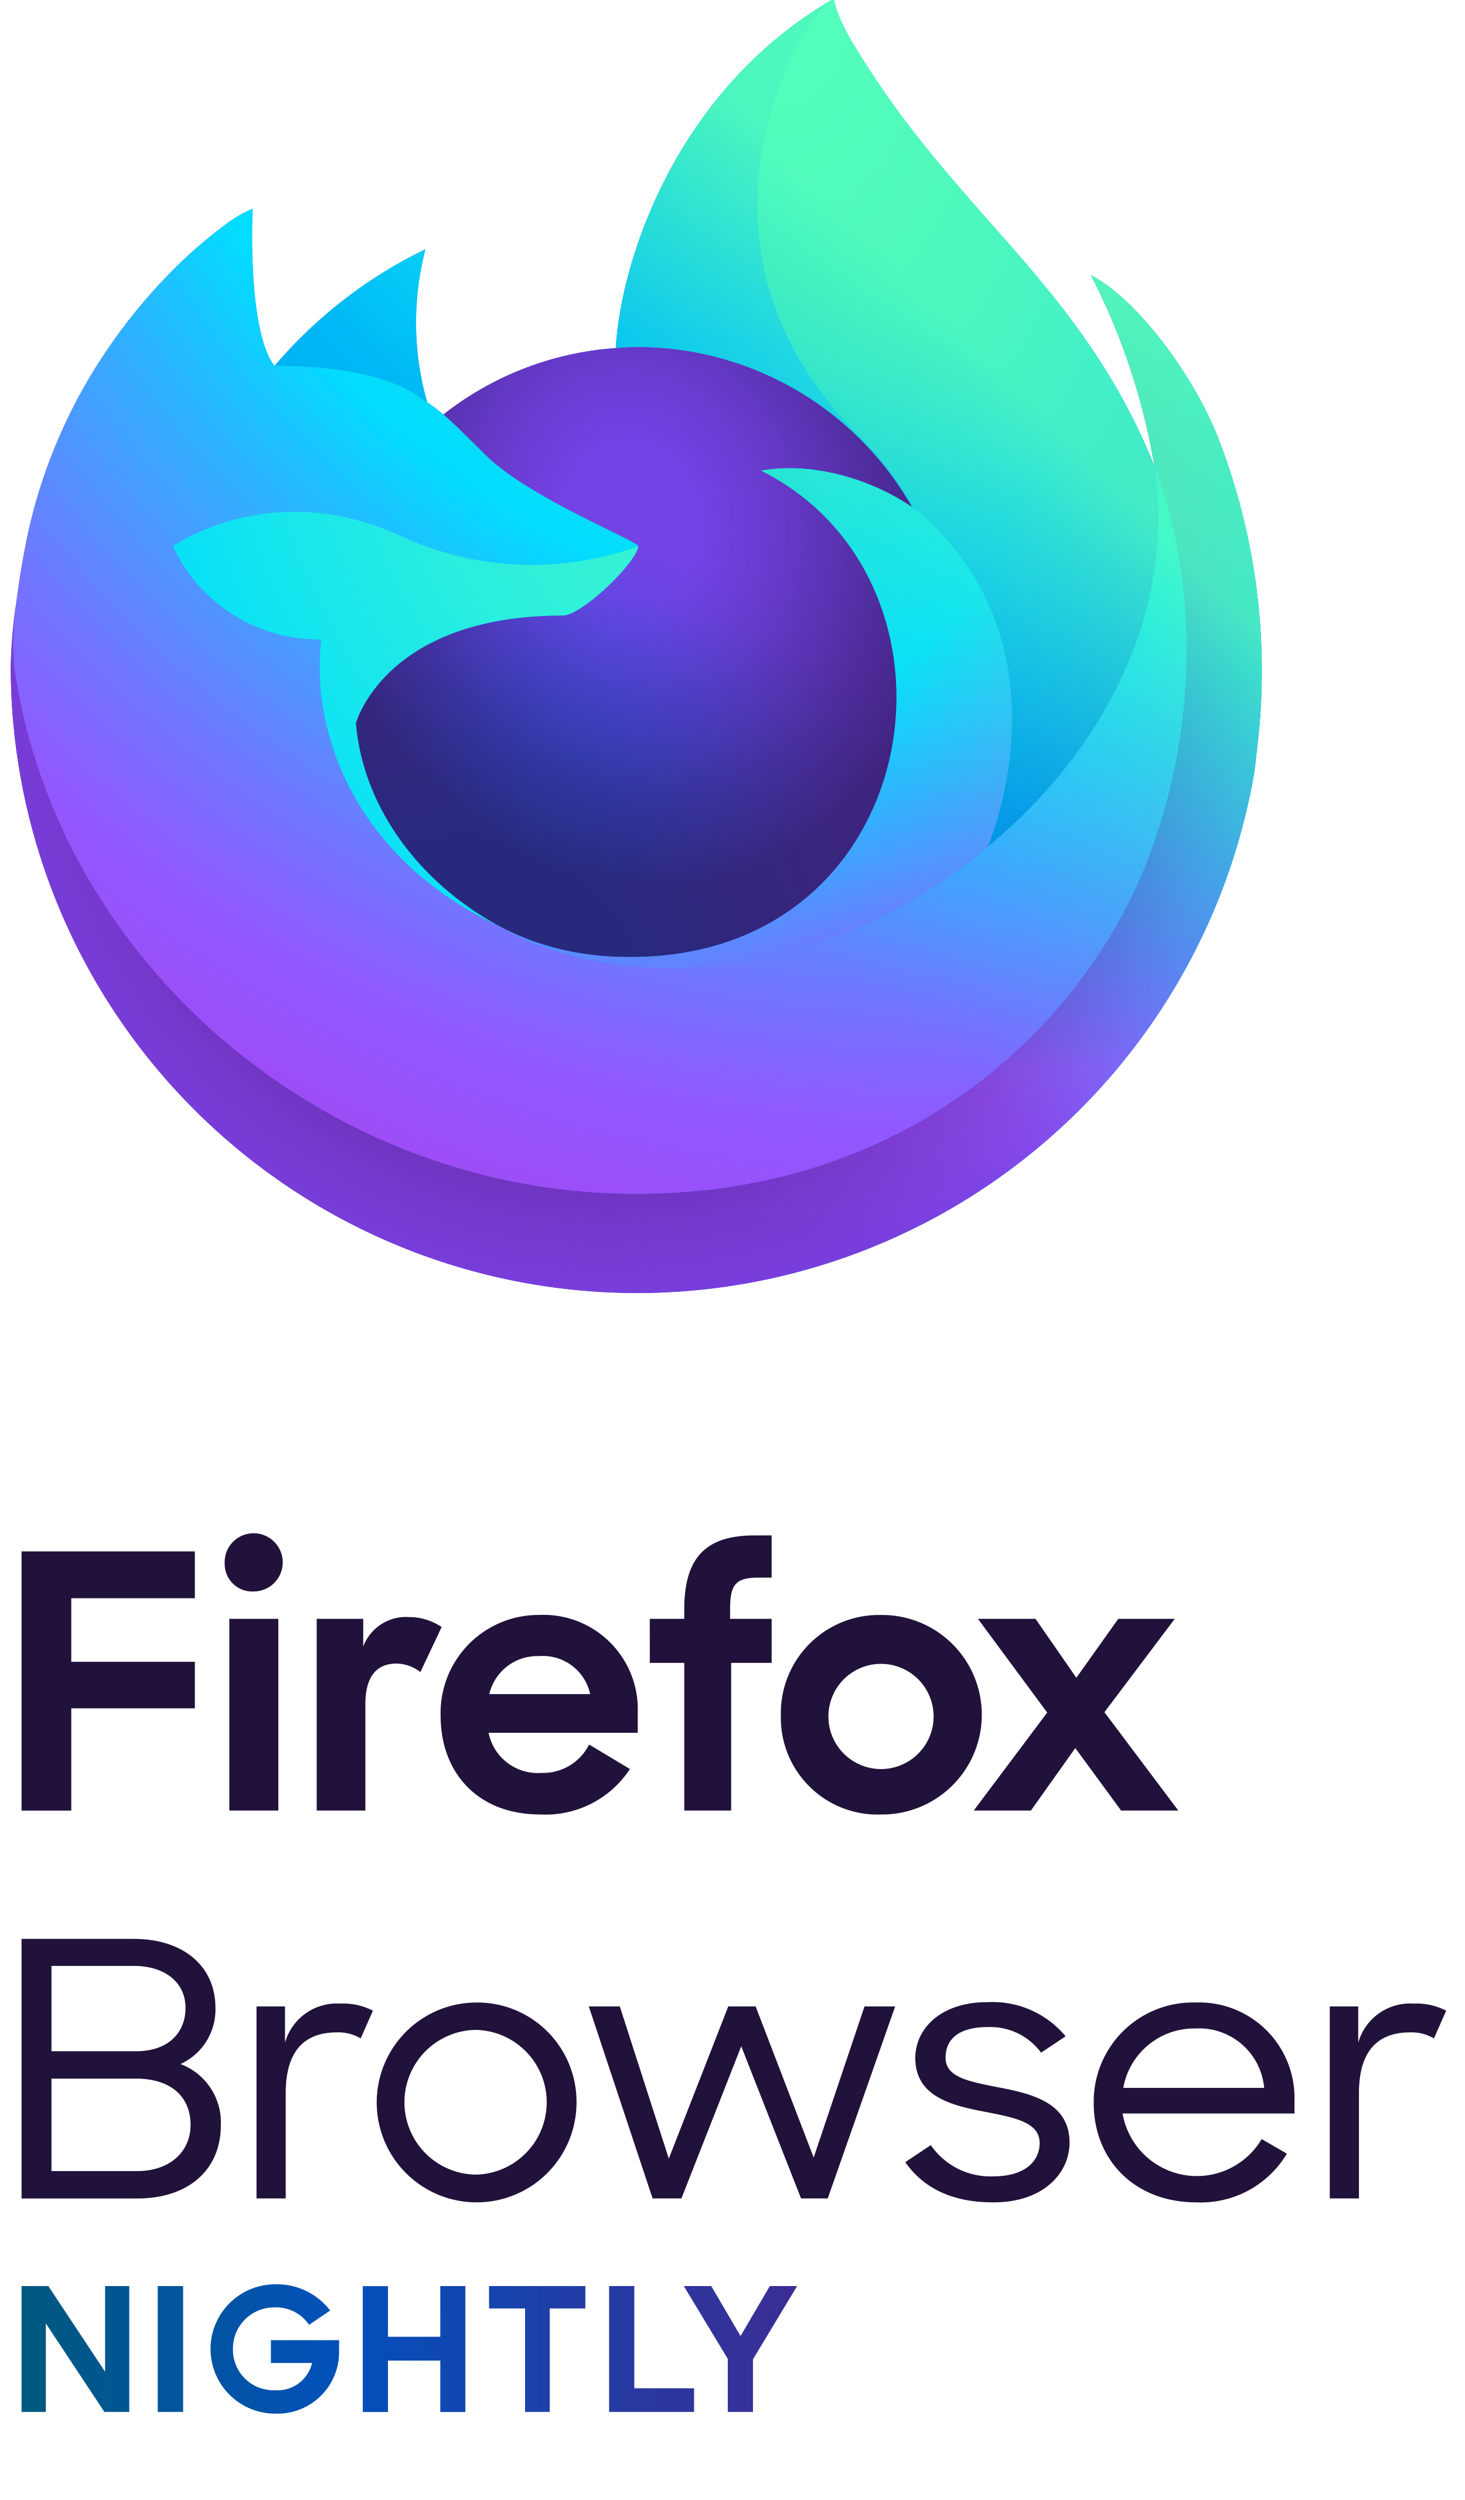 <svg xmlns="http://www.w3.org/2000/svg" width="136" height="232" viewBox="0 0 136 232"><defs><linearGradient id="a" x1="111.26" y1="30.815" x2="10.67" y2="94.179" gradientUnits="userSpaceOnUse"><stop offset="0" stop-color="#3fe1b0"/><stop offset=".406" stop-color="#00b3f4"/><stop offset=".421" stop-color="#03b0f4"/><stop offset=".818" stop-color="#5561e9"/><stop offset="1" stop-color="#7542e5"/></linearGradient><radialGradient id="b" cx="-7906.521" cy="-8633.787" r="80.797" gradientTransform="matrix(1.5 0 0 1.5 11960.512 12964)" gradientUnits="userSpaceOnUse"><stop offset=".108" stop-color="#3fe1b0"/><stop offset=".122" stop-color="#3bdcb3"/><stop offset=".254" stop-color="#1bb3d3"/><stop offset=".358" stop-color="#0799e6"/><stop offset=".42" stop-color="#0090ed"/><stop offset=".487" stop-color="#2482f1"/><stop offset=".64" stop-color="#7165fb"/><stop offset=".71" stop-color="#9059ff"/><stop offset=".795" stop-color="#7d49ed"/><stop offset=".86" stop-color="#7542e5"/></radialGradient><radialGradient id="c" cx="-7936.045" cy="-8600.756" r="80.797" gradientTransform="matrix(1.5 0 0 1.5 11960.512 12964)" gradientUnits="userSpaceOnUse"><stop offset=".3" stop-color="#45278d"/><stop offset=".341" stop-color="#562896" stop-opacity=".787"/><stop offset=".43" stop-color="#782aa9" stop-opacity=".364"/><stop offset=".495" stop-color="#8d2bb5" stop-opacity=".1"/><stop offset=".53" stop-color="#952bb9" stop-opacity="0"/></radialGradient><radialGradient id="d" cx="-7926.303" cy="-8652.124" r="58.534" gradientTransform="matrix(1.5 0 0 1.5 11960.512 12964)" gradientUnits="userSpaceOnUse"><stop offset=".132" stop-color="#3fe1b0"/><stop offset=".289" stop-color="#28d0c8"/><stop offset=".526" stop-color="#00b3f4"/></radialGradient><radialGradient id="e" cx="-7944.981" cy="-8579.651" r="38.471" gradientTransform="matrix(1.5 0 0 1.5 11960.512 12964)" gradientUnits="userSpaceOnUse"><stop offset=".287" stop-color="#0060df"/><stop offset=".417" stop-color="#2357e1"/><stop offset=".604" stop-color="#4f4ce3"/><stop offset=".748" stop-color="#6b45e4"/><stop offset=".833" stop-color="#7542e5"/></radialGradient><radialGradient id="f" cx="-7934.953" cy="-8610.212" r="20.397" gradientTransform="matrix(1.458 -.353 .413 1.708 15184.007 11953.579)" gradientUnits="userSpaceOnUse"><stop offset=".206" stop-color="#45278d" stop-opacity="0"/><stop offset=".251" stop-color="#44268a" stop-opacity=".055"/><stop offset=".725" stop-color="#371f6f" stop-opacity=".591"/><stop offset=".956" stop-color="#321c64" stop-opacity=".8"/></radialGradient><radialGradient id="g" cx="-7942.978" cy="-8585.188" r=".626" gradientTransform="matrix(1.5 0 0 1.5 11960.512 12964)" gradientUnits="userSpaceOnUse"><stop offset=".353" stop-color="#3a8ee6"/><stop offset=".472" stop-color="#5c79f0"/><stop offset=".669" stop-color="#9059ff"/><stop offset="1" stop-color="#c139e6"/></radialGradient><radialGradient id="h" cx="-7942.814" cy="-8585.416" r=".224" gradientTransform="matrix(1.458 -.353 .413 1.708 15173.432 11945.656)" gradientUnits="userSpaceOnUse"><stop offset=".206" stop-color="#9059ff" stop-opacity="0"/><stop offset=".278" stop-color="#8c4ff3" stop-opacity=".064"/><stop offset=".747" stop-color="#7716a8" stop-opacity=".45"/><stop offset=".975" stop-color="#6e008b" stop-opacity=".6"/></radialGradient><radialGradient id="i" cx="-7937.065" cy="-8637.094" r="27.676" gradientTransform="matrix(1.5 0 0 1.5 11960.512 12964)" gradientUnits="userSpaceOnUse"><stop offset="0" stop-color="#0df"/><stop offset=".235" stop-color="#00d6fd"/><stop offset=".572" stop-color="#00c3f8"/><stop offset=".792" stop-color="#00b3f4"/></radialGradient><radialGradient id="j" cx="-7915.31" cy="-8654.648" r="118.081" gradientTransform="matrix(1.5 0 0 1.5 11960.512 12964)" gradientUnits="userSpaceOnUse"><stop offset=".126" stop-color="#3fe1b0"/><stop offset=".429" stop-color="#0df"/><stop offset=".479" stop-color="#1ec1ff"/><stop offset=".624" stop-color="#7077ff"/><stop offset=".69" stop-color="#9059ff"/><stop offset=".904" stop-color="#b833e1"/></radialGradient><radialGradient id="k" cx="-7926.498" cy="-8641.526" r="86.499" gradientTransform="matrix(.157 1.492 -.979 .103 -7143.184 12716.518)" gradientUnits="userSpaceOnUse"><stop offset="0" stop-color="#54ffbd"/><stop offset=".095" stop-color="#4cf3b8"/><stop offset=".197" stop-color="#3fe1b0"/><stop offset=".257" stop-color="#33d8bd"/><stop offset=".369" stop-color="#12c0e1"/><stop offset=".423" stop-color="#00b3f4"/><stop offset=".737" stop-color="#0060df"/></radialGradient><radialGradient id="l" cx="-7937.717" cy="-8626.843" r="73.72" gradientTransform="matrix(1.5 0 0 1.5 11960.512 12964)" gradientUnits="userSpaceOnUse"><stop offset=".137" stop-color="#3fe1b0"/><stop offset=".435" stop-color="#0df"/><stop offset=".484" stop-color="#1ec1ff"/><stop offset=".622" stop-color="#7077ff"/><stop offset=".685" stop-color="#9059ff"/></radialGradient><radialGradient id="m" cx="-7918.257" cy="-8622.528" r="80.686" gradientTransform="matrix(1.5 0 0 1.5 11960.512 12964)" gradientUnits="userSpaceOnUse"><stop offset=".094" stop-color="#54ffbd"/><stop offset=".242" stop-color="#41f7cc"/><stop offset=".543" stop-color="#0fe3f3"/><stop offset=".626" stop-color="#0df"/></radialGradient><linearGradient id="n" x1="104.075" y1="18.091" x2="21.957" y2="100.209" gradientUnits="userSpaceOnUse"><stop offset=".167" stop-color="#54ffbd" stop-opacity=".8"/><stop offset=".236" stop-color="#43f8ca" stop-opacity=".639"/><stop offset=".361" stop-color="#27ede1" stop-opacity=".368"/><stop offset=".466" stop-color="#12e4f1" stop-opacity=".169"/><stop offset=".545" stop-color="#05dffb" stop-opacity=".046"/><stop offset=".589" stop-color="#0df" stop-opacity="0"/></linearGradient><linearGradient id="o" x1="-13.986" y1="218" x2="81.686" y2="218" gradientUnits="userSpaceOnUse"><stop offset=".002" stop-color="#005e5e"/><stop offset=".478" stop-color="#0250bb"/><stop offset=".735" stop-color="#253ba3"/><stop offset="1" stop-color="#45278d"/></linearGradient></defs><path d="M112.93 40.247c-2.527-6.079-7.644-12.641-11.662-14.715a60.331 60.331 0 0 1 5.886 17.646l.012.1c-6.574-16.39-17.721-22.998-26.824-37.386a71.37 71.37 0 0 1-1.369-2.226 18.564 18.564 0 0 1-.64-1.2 10.582 10.582 0 0 1-.867-2.3.152.152 0 0 0-.132-.156.191.191 0 0 0-.109 0 .269.269 0 0 0-.025.014c-.013.005-.029.016-.043.023l.024-.033c-14.6 8.554-19.558 24.378-20.013 32.295a29.084 29.084 0 0 0-16 6.166 17.355 17.355 0 0 0-1.506-1.137 26.939 26.939 0 0 1-.163-14.209A43.074 43.074 0 0 0 25.5 33.944h-.027c-2.3-2.919-2.142-12.55-2.01-14.56a10.434 10.434 0 0 0-1.941 1.029 42.342 42.342 0 0 0-5.682 4.868 50.99 50.99 0 0 0-5.429 6.511v.009-.009a49.084 49.084 0 0 0-7.8 17.614c-.028.126-.051.257-.079.384-.109.512-.5 3.073-.572 3.63-.005.043-.007.084-.013.127a55.469 55.469 0 0 0-.942 8.021c0 .1-.006.2-.006.3A58.138 58.138 0 0 0 116.437 71.7c.1-.744.177-1.492.264-2.242a59.772 59.772 0 0 0-3.771-29.211zM45.925 85.753c.272.13.527.272.806.4l.04.025a37.153 37.153 0 0 1-.846-.425zM59.242 50.69zm47.929-7.4l-.008-.057.01.063z" fill="url(#a)"/><path d="M107.173 43.3l-.01-.063.008.057z" fill="none"/><path d="M112.93 40.247c-2.527-6.079-7.644-12.641-11.662-14.715a60.331 60.331 0 0 1 5.886 17.646c0-.014 0 .011.009.054l.01.063c5.485 14.872 2.5 30-1.809 39.236-6.662 14.3-22.791 28.952-48.036 28.238C30.051 110 6.023 89.755 1.538 63.244c-.818-4.18 0-6.3.41-9.7a43.356 43.356 0 0 0-.942 8.021c0 .1-.006.2-.006.3A58.138 58.138 0 0 0 116.437 71.7c.1-.744.177-1.492.264-2.242a59.772 59.772 0 0 0-3.771-29.211z" fill="url(#b)"/><path d="M112.93 40.247c-2.527-6.079-7.644-12.641-11.662-14.715a60.331 60.331 0 0 1 5.886 17.646c0-.014 0 .011.009.054l.01.063c5.485 14.872 2.5 30-1.809 39.236-6.662 14.3-22.791 28.952-48.036 28.238C30.051 110 6.023 89.755 1.538 63.244c-.818-4.18 0-6.3.41-9.7a43.356 43.356 0 0 0-.942 8.021c0 .1-.006.2-.006.3A58.138 58.138 0 0 0 116.437 71.7c.1-.744.177-1.492.264-2.242a59.772 59.772 0 0 0-3.771-29.211z" fill="url(#c)"/><path d="M84.679 47.08c.127.089.243.178.361.267a31.612 31.612 0 0 0-5.4-7.044C61.572 22.232 74.905 1.119 77.153.047l.024-.033c-14.6 8.554-19.558 24.378-20.013 32.295.677-.047 1.352-.1 2.042-.1A29.34 29.34 0 0 1 84.679 47.08z" fill="url(#d)"/><path d="M59.243 50.689c-.095 1.446-5.2 6.434-6.991 6.434-16.532 0-19.215 10-19.215 10 .732 8.422 6.595 15.357 13.694 19.027.324.167.652.318.98.468.57.251 1.139.486 1.708.7a25.786 25.786 0 0 0 7.564 1.459c28.975 1.36 34.589-34.643 13.678-45.1 5.355-.932 10.914 1.222 14.018 3.4a29.34 29.34 0 0 0-25.473-14.872c-.69 0-1.365.057-2.042.1a29.084 29.084 0 0 0-16 6.166c.886.751 1.887 1.753 3.995 3.829 3.941 3.891 14.062 7.917 14.084 8.389z" fill="url(#e)"/><path d="M59.243 50.689c-.095 1.446-5.2 6.434-6.991 6.434-16.532 0-19.215 10-19.215 10 .732 8.422 6.595 15.357 13.694 19.027.324.167.652.318.98.468.57.251 1.139.486 1.708.7a25.786 25.786 0 0 0 7.564 1.459c28.975 1.36 34.589-34.643 13.678-45.1 5.355-.932 10.914 1.222 14.018 3.4a29.34 29.34 0 0 0-25.473-14.872c-.69 0-1.365.057-2.042.1a29.084 29.084 0 0 0-16 6.166c.886.751 1.887 1.753 3.995 3.829 3.941 3.891 14.062 7.917 14.084 8.389z" fill="url(#f)"/><path d="M45.925 85.753c.282.145.564.287.846.422l-.04-.025c-.279-.125-.531-.267-.806-.397z" fill="url(#g)"/><path d="M45.925 85.753c.282.145.564.287.846.422l-.04-.025c-.279-.125-.531-.267-.806-.397z" fill="url(#h)"/><path d="M29.177 29.438c.038.002.023.001 0 0z" fill="#296ff6"/><path d="M38.453 36.541c.472.306.86.562 1.2.8a26.939 26.939 0 0 1-.163-14.209A43.074 43.074 0 0 0 25.5 33.944c.281-.007 8.713-.159 12.953 2.597z" fill="url(#i)"/><path d="M1.538 63.244C6.023 89.755 30.051 110 57.328 110.769c25.245.714 41.374-13.941 48.036-28.238 4.306-9.241 7.294-24.364 1.809-39.236v-.006l-.008-.057c-.006-.043-.01-.068-.009-.054l.012.1c2.062 13.467-4.787 26.513-15.494 35.333l-.032.076c-20.863 16.99-40.827 10.251-44.869 7.492a33.295 33.295 0 0 1-.846-.422c-12.163-5.813-17.188-16.9-16.111-26.4a14.931 14.931 0 0 1-13.772-8.663s9.221-6.576 21.374-.857a28.945 28.945 0 0 0 21.827.857c-.022-.472-10.14-4.5-14.084-8.385-2.108-2.076-3.109-3.078-3.995-3.829a17.355 17.355 0 0 0-1.506-1.137c-.345-.235-.733-.491-1.2-.8-4.24-2.756-12.672-2.6-12.952-2.6h-.027c-2.3-2.919-2.142-12.55-2.01-14.56a10.434 10.434 0 0 0-1.941 1.029 42.342 42.342 0 0 0-5.682 4.868 50.99 50.99 0 0 0-5.429 6.511v.009-.009a49.084 49.084 0 0 0-7.8 17.614c-.035.127-2.1 9.156-1.081 13.839z" fill="url(#j)"/><path fill="#ff4aa2" d="M59.243 50.689l-.001.001.001-.001z"/><path d="M79.643 40.3a31.612 31.612 0 0 1 5.4 7.044c.32.24.619.48.873.714 13.179 12.145 6.274 29.323 5.759 30.546 10.707-8.82 17.556-21.866 15.494-35.333-6.577-16.383-17.724-22.991-26.827-37.379a71.37 71.37 0 0 1-1.369-2.226 18.564 18.564 0 0 1-.64-1.2 10.582 10.582 0 0 1-.867-2.3.152.152 0 0 0-.132-.156.191.191 0 0 0-.109 0 .269.269 0 0 0-.025.014c-.013.005-.029.016-.043.023-2.252 1.072-15.585 22.185 2.486 40.253z" fill="url(#k)"/><path d="M85.913 48.061a11.407 11.407 0 0 0-.873-.714c-.118-.089-.234-.178-.361-.267-3.1-2.181-8.663-4.335-14.018-3.4 20.911 10.455 15.3 46.458-13.678 45.1a25.786 25.786 0 0 1-7.564-1.459 30.245 30.245 0 0 1-1.708-.7c-.328-.15-.656-.3-.98-.468l.04.025c4.042 2.759 24.006 9.5 44.869-7.492l.032-.076c.515-1.226 7.42-18.404-5.759-30.549z" fill="url(#l)"/><path d="M33.037 67.123s2.683-10 19.215-10c1.787 0 6.9-4.988 6.991-6.434a28.945 28.945 0 0 1-21.827-.857c-12.153-5.719-21.374.857-21.374.857a14.931 14.931 0 0 0 13.772 8.663c-1.077 9.505 3.948 20.588 16.111 26.4.272.13.527.272.806.4-7.099-3.672-12.962-10.607-13.694-19.029z" fill="url(#m)"/><path d="M43.177 36.438c.038.002.023.001 0 0z" fill="#296ff6"/><path fill="#ff4aa2" d="M73.243 57.689h-.001.001z"/><path d="M112.93 40.247c-2.527-6.079-7.644-12.641-11.662-14.715a60.331 60.331 0 0 1 5.886 17.646l.012.1c-6.574-16.39-17.721-22.998-26.824-37.386a71.37 71.37 0 0 1-1.369-2.226 18.564 18.564 0 0 1-.64-1.2 10.582 10.582 0 0 1-.867-2.3.152.152 0 0 0-.132-.156.191.191 0 0 0-.109 0 .269.269 0 0 0-.025.014c-.013.005-.029.016-.043.023l.024-.033c-14.6 8.554-19.558 24.378-20.013 32.295.677-.047 1.352-.1 2.042-.1A29.34 29.34 0 0 1 84.679 47.08c-3.1-2.181-8.663-4.335-14.018-3.4 20.911 10.455 15.3 46.458-13.678 45.1a25.786 25.786 0 0 1-7.564-1.459 30.245 30.245 0 0 1-1.708-.7c-.328-.15-.656-.3-.98-.468l.04.025a33.295 33.295 0 0 1-.846-.422c.272.13.527.272.806.4-7.1-3.67-12.962-10.605-13.694-19.027 0 0 2.683-10 19.215-10 1.787 0 6.9-4.988 6.991-6.434-.022-.472-10.14-4.5-14.084-8.385-2.108-2.076-3.109-3.078-3.995-3.829a17.355 17.355 0 0 0-1.506-1.137 26.939 26.939 0 0 1-.163-14.209A43.074 43.074 0 0 0 25.5 33.944h-.027c-2.3-2.919-2.142-12.55-2.01-14.56a10.434 10.434 0 0 0-1.941 1.029 42.342 42.342 0 0 0-5.682 4.868 50.99 50.99 0 0 0-5.429 6.511v.009-.009a49.084 49.084 0 0 0-7.8 17.614c-.028.126-.051.257-.079.384-.109.512-.6 3.109-.67 3.666a67.878 67.878 0 0 0-.857 8.112c0 .1-.006.2-.006.3A58.138 58.138 0 0 0 116.437 71.7c.1-.744.177-1.492.264-2.242a59.772 59.772 0 0 0-3.771-29.211zm-5.767 2.985l.01.063v-.006z" fill="url(#n)"/><path d="M2 143.978h16.09v4.35H6.616v5.9H18.09v4.316H6.616v9.49H2zm21.563-1.68a2.7 2.7 0 0 1-.033 5.4 2.554 2.554 0 0 1-2.671-2.636 2.669 2.669 0 0 1 2.704-2.762zm-2.275 7.941h4.55v17.792h-4.55zm17.738 4.942a3.682 3.682 0 0 0-2.209-.791c-1.847 0-2.9 1.186-2.9 3.789v9.852H29.4v-17.792h4.319v2.57a4.244 4.244 0 0 1 4.254-2.735A5.4 5.4 0 0 1 41 151zm1.879 4.052a9.1 9.1 0 0 1 9.166-9.357 8.759 8.759 0 0 1 9.133 9.061v1.878H45.356a4.661 4.661 0 0 0 4.913 3.723 4.772 4.772 0 0 0 4.418-2.636l3.791 2.274a9.354 9.354 0 0 1-8.341 4.217c-5.77 0-9.232-3.855-9.232-9.16zm4.517-2.009h9.364a4.486 4.486 0 0 0-4.748-3.526 4.573 4.573 0 0 0-4.616 3.526zm14.9-6.985h3.2v-.89c0-4.843 2.044-6.853 6.528-6.853h1.582v3.921h-1.284c-2.111 0-2.572.724-2.572 2.932v.89h3.857v4.085h-3.758v13.707h-4.352v-13.707h-3.2zm12.166 8.9a9.113 9.113 0 0 1 9.3-9.259 9.259 9.259 0 1 1 0 18.517 8.977 8.977 0 0 1-9.297-9.262zm14.177 0a4.882 4.882 0 1 0-4.88 5.041 4.885 4.885 0 0 0 4.883-5.045zm10.55-.2l-6.429-8.7h5.344l3.792 5.469 3.89-5.469h5.243l-6.528 8.665 6.857 9.127h-5.308l-4.253-5.8-4.121 5.8h-5.308zM16.754 191.556A5.555 5.555 0 0 0 20 186.342c0-3.893-3.011-6.4-7.561-6.4H2v24.09h10.772c4.617 0 7.728-2.573 7.728-6.8a5.785 5.785 0 0 0-3.746-5.676zm-11.977-9.107h7.628c2.976 0 4.817 1.583 4.817 3.893s-1.606 4.026-4.583 4.026H4.777zm7.962 19.041H4.777v-8.581h7.828c3.345 0 5.085 1.749 5.085 4.291 0 2.507-1.94 4.29-4.951 4.29zm13.718-11.914v-3.366h-2.644v17.82h2.71v-9.768c0-3.927 1.74-5.643 4.75-5.643a4 4 0 0 1 2.208.561l1.138-2.573a5.957 5.957 0 0 0-3.01-.661 5 5 0 0 0-5.152 3.63zm17.663-3.729a9.274 9.274 0 1 0 9.4 9.274 9.213 9.213 0 0 0-9.4-9.274zm0 15.972a6.717 6.717 0 0 1 0-13.431 6.716 6.716 0 0 1 0 13.431zm31.416-1.584l-5.387-14.025h-2.542l-5.52 14.124-4.549-14.124h-2.877l5.921 17.82h2.676l5.553-14.123 5.553 14.123h2.476l6.26-17.82h-2.847zm17.23-6.5c-2.81-.561-4.985-.924-4.985-2.771 0-1.651 1.138-2.839 3.914-2.839a5.858 5.858 0 0 1 4.952 2.376l2.275-1.518a8.785 8.785 0 0 0-7.227-3.168c-4.282-.033-6.724 2.409-6.724 5.182 0 3.563 3.312 4.388 6.424 4.982 2.642.528 5.117.924 5.117 2.9 0 1.782-1.471 3.1-4.282 3.1a6.7 6.7 0 0 1-5.82-2.9l-2.375 1.584c1.605 2.277 4.181 3.729 8.128 3.729 4.718.033 7.126-2.739 7.126-5.544 0-3.661-3.412-4.52-6.523-5.114zm18.2-7.887a9.2 9.2 0 0 0-9.433 9.34c0 5.214 3.746 9.206 9.533 9.206a9.309 9.309 0 0 0 8.4-4.521l-2.341-1.353a6.995 6.995 0 0 1-12.913-2.375h15.957v-1.222a8.852 8.852 0 0 0-9.203-9.076zm-6.69 7.92a6.685 6.685 0 0 1 6.69-5.511 6.06 6.06 0 0 1 6.39 5.511zm26.965-7.821a5 5 0 0 0-5.152 3.63v-3.367h-2.643v17.82h2.71v-9.768c0-3.927 1.739-5.643 4.75-5.643a4.007 4.007 0 0 1 2.208.561l1.138-2.573a5.962 5.962 0 0 0-3.011-.661z" fill="#20123a"/><path d="M9.756 220.112l-5.27-7.952H2v11.68h2.256v-8.208l5.434 8.208H12v-11.68H9.756zm4.888 3.728H17v-11.68h-2.356zm10.506-4.54h3.82a3.282 3.282 0 0 1-3.425 2.528 3.759 3.759 0 0 1-3.92-3.828 3.815 3.815 0 0 1 3.887-3.856 3.662 3.662 0 0 1 3.178 1.616l1.959-1.328A6.21 6.21 0 0 0 25.512 212a6 6 0 1 0 .066 12 5.715 5.715 0 0 0 5.9-5.84v-.976H25.15zm15.723-2.432h-4.858v-4.7h-2.338v11.68h2.338v-4.768h4.858v4.768H43.2V212.16h-2.327zm4.527-2.628h3.343v9.6h2.289v-9.6h3.309v-2.08H45.4zm13.484-2.08h-2.338v11.68h7.887v-2.192h-5.549zm12.58 0l-2.717 4.64-2.718-4.64h-2.552l4.084 6.752v4.928H69.9v-4.88l4.1-6.8z" fill="url(#o)"/></svg>